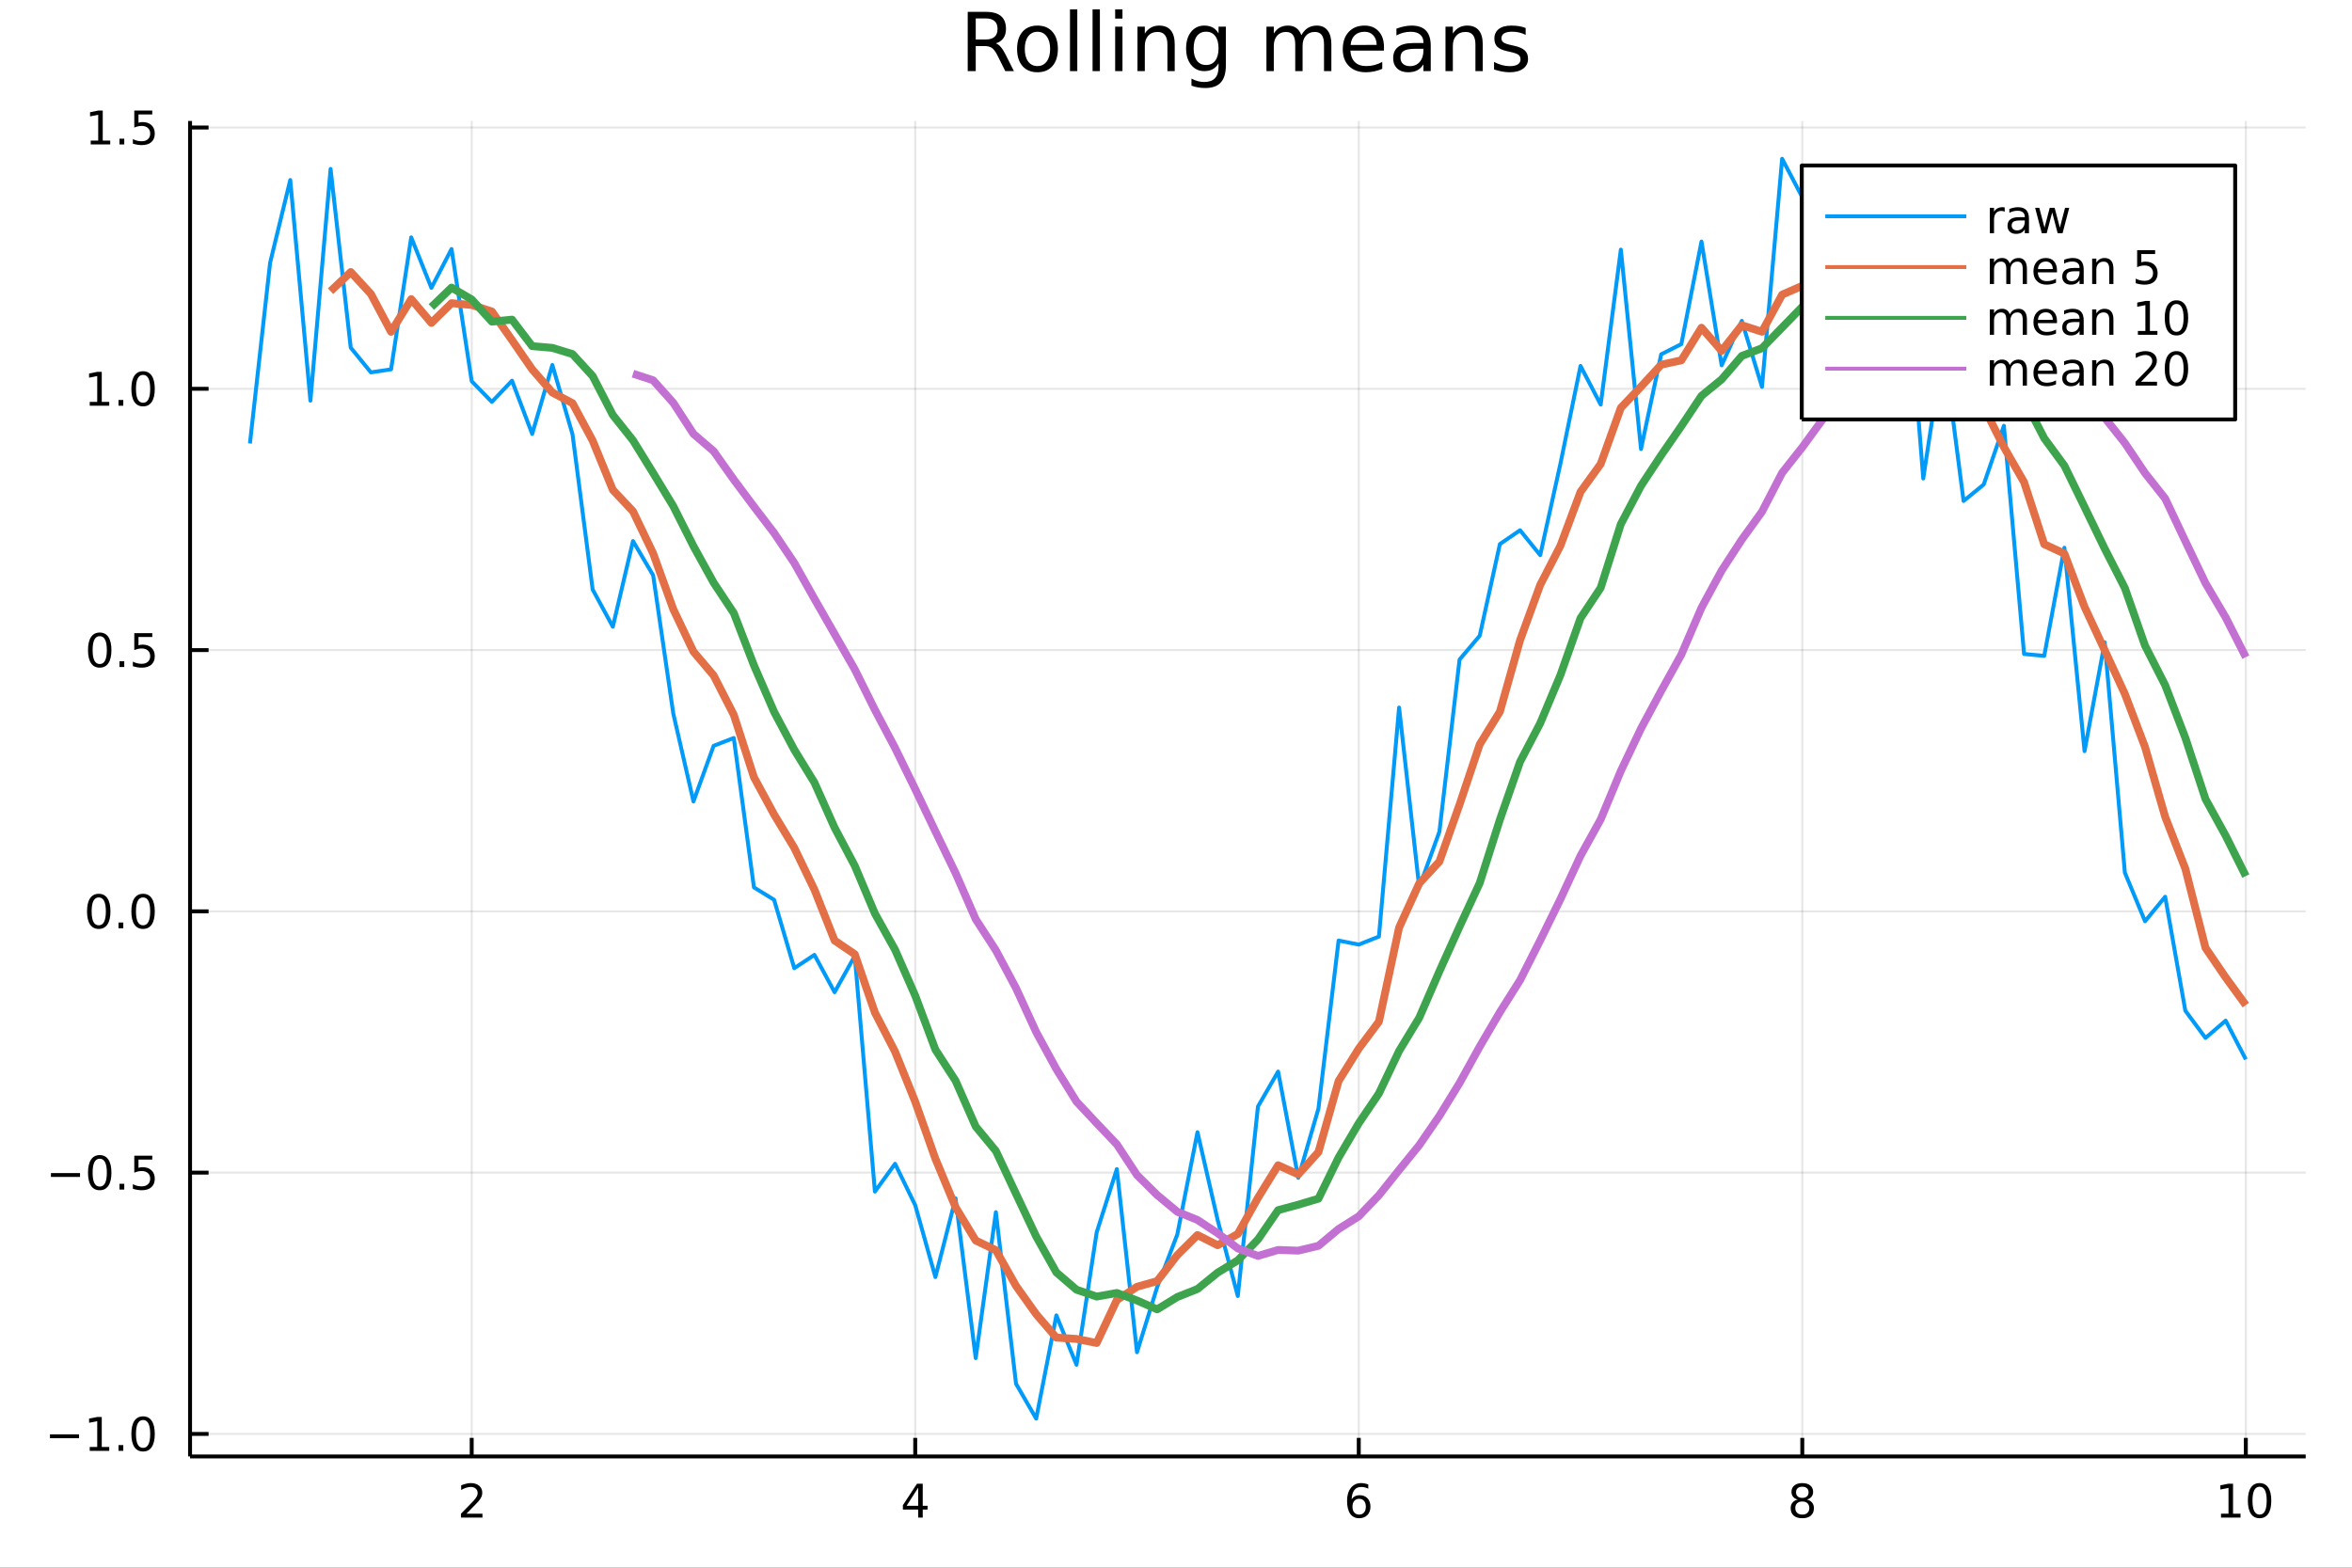 <?xml version="1.0" encoding="utf-8"?>
<svg xmlns="http://www.w3.org/2000/svg" xmlns:xlink="http://www.w3.org/1999/xlink" width="600" height="400" viewBox="0 0 2400 1600">
<rect x="0" y="0" width="2400" height="1600" fill="#333333" stroke="none"/>
<defs>
  <clipPath id="clip980">
    <rect x="0" y="0" width="2400" height="1600"/>
  </clipPath>
</defs>
<path clip-path="url(#clip980)" d="
M0 1600 L2400 1600 L2400 0 L0 0  Z
  " fill="#ffffff" fill-rule="evenodd" fill-opacity="1"/>
<defs>
  <clipPath id="clip981">
    <rect x="480" y="0" width="1681" height="1600"/>
  </clipPath>
</defs>
<path clip-path="url(#clip980)" d="
M193.936 1486.45 L2352.76 1486.45 L2352.76 123.472 L193.936 123.472  Z
  " fill="#ffffff" fill-rule="evenodd" fill-opacity="1"/>
<defs>
  <clipPath id="clip982">
    <rect x="193" y="123" width="2160" height="1364"/>
  </clipPath>
</defs>
<polyline clip-path="url(#clip982)" style="stroke:#000000; stroke-linecap:butt; stroke-linejoin:round; stroke-width:2; stroke-opacity:0.1; fill:none" points="
  481.326,1486.45 481.326,123.472 
  "/>
<polyline clip-path="url(#clip982)" style="stroke:#000000; stroke-linecap:butt; stroke-linejoin:round; stroke-width:2; stroke-opacity:0.1; fill:none" points="
  933.909,1486.45 933.909,123.472 
  "/>
<polyline clip-path="url(#clip982)" style="stroke:#000000; stroke-linecap:butt; stroke-linejoin:round; stroke-width:2; stroke-opacity:0.1; fill:none" points="
  1386.49,1486.45 1386.49,123.472 
  "/>
<polyline clip-path="url(#clip982)" style="stroke:#000000; stroke-linecap:butt; stroke-linejoin:round; stroke-width:2; stroke-opacity:0.1; fill:none" points="
  1839.07,1486.45 1839.07,123.472 
  "/>
<polyline clip-path="url(#clip982)" style="stroke:#000000; stroke-linecap:butt; stroke-linejoin:round; stroke-width:2; stroke-opacity:0.1; fill:none" points="
  2291.66,1486.45 2291.66,123.472 
  "/>
<polyline clip-path="url(#clip980)" style="stroke:#000000; stroke-linecap:butt; stroke-linejoin:round; stroke-width:4; stroke-opacity:1; fill:none" points="
  193.936,1486.45 2352.76,1486.45 
  "/>
<polyline clip-path="url(#clip980)" style="stroke:#000000; stroke-linecap:butt; stroke-linejoin:round; stroke-width:4; stroke-opacity:1; fill:none" points="
  481.326,1486.45 481.326,1467.55 
  "/>
<polyline clip-path="url(#clip980)" style="stroke:#000000; stroke-linecap:butt; stroke-linejoin:round; stroke-width:4; stroke-opacity:1; fill:none" points="
  933.909,1486.45 933.909,1467.55 
  "/>
<polyline clip-path="url(#clip980)" style="stroke:#000000; stroke-linecap:butt; stroke-linejoin:round; stroke-width:4; stroke-opacity:1; fill:none" points="
  1386.49,1486.45 1386.49,1467.55 
  "/>
<polyline clip-path="url(#clip980)" style="stroke:#000000; stroke-linecap:butt; stroke-linejoin:round; stroke-width:4; stroke-opacity:1; fill:none" points="
  1839.07,1486.45 1839.07,1467.55 
  "/>
<polyline clip-path="url(#clip980)" style="stroke:#000000; stroke-linecap:butt; stroke-linejoin:round; stroke-width:4; stroke-opacity:1; fill:none" points="
  2291.66,1486.45 2291.66,1467.55 
  "/>
<path clip-path="url(#clip980)" d="M475.979 1544.91 L492.298 1544.91 L492.298 1548.85 L470.354 1548.85 L470.354 1544.91 Q473.016 1542.16 477.599 1537.53 Q482.206 1532.88 483.386 1531.53 Q485.632 1529.01 486.511 1527.27 Q487.414 1525.51 487.414 1523.82 Q487.414 1521.07 485.47 1519.33 Q483.548 1517.6 480.446 1517.6 Q478.247 1517.6 475.794 1518.36 Q473.363 1519.13 470.585 1520.68 L470.585 1515.95 Q473.409 1514.82 475.863 1514.24 Q478.317 1513.66 480.354 1513.66 Q485.724 1513.66 488.919 1516.35 Q492.113 1519.03 492.113 1523.52 Q492.113 1525.65 491.303 1527.57 Q490.516 1529.47 488.409 1532.07 Q487.831 1532.74 484.729 1535.95 Q481.627 1539.15 475.979 1544.91 Z" fill="#000000" fill-rule="evenodd" fill-opacity="1" /><path clip-path="url(#clip980)" d="M936.918 1518.36 L925.113 1536.81 L936.918 1536.81 L936.918 1518.36 M935.691 1514.29 L941.571 1514.29 L941.571 1536.81 L946.501 1536.81 L946.501 1540.7 L941.571 1540.7 L941.571 1548.85 L936.918 1548.85 L936.918 1540.7 L921.316 1540.7 L921.316 1536.19 L935.691 1514.29 Z" fill="#000000" fill-rule="evenodd" fill-opacity="1" /><path clip-path="url(#clip980)" d="M1386.9 1529.7 Q1383.75 1529.7 1381.9 1531.86 Q1380.07 1534.01 1380.07 1537.76 Q1380.07 1541.49 1381.9 1543.66 Q1383.75 1545.82 1386.9 1545.82 Q1390.04 1545.82 1391.87 1543.66 Q1393.73 1541.49 1393.73 1537.76 Q1393.73 1534.01 1391.87 1531.86 Q1390.04 1529.7 1386.9 1529.7 M1396.18 1515.05 L1396.18 1519.31 Q1394.42 1518.48 1392.61 1518.04 Q1390.83 1517.6 1389.07 1517.6 Q1384.44 1517.6 1381.99 1520.72 Q1379.56 1523.85 1379.21 1530.17 Q1380.58 1528.15 1382.64 1527.09 Q1384.7 1526 1387.17 1526 Q1392.38 1526 1395.39 1529.17 Q1398.42 1532.32 1398.42 1537.76 Q1398.42 1543.08 1395.28 1546.3 Q1392.13 1549.52 1386.9 1549.52 Q1380.9 1549.52 1377.73 1544.94 Q1374.56 1540.33 1374.56 1531.6 Q1374.56 1523.41 1378.45 1518.55 Q1382.34 1513.66 1388.89 1513.66 Q1390.65 1513.66 1392.43 1514.01 Q1394.23 1514.36 1396.18 1515.05 Z" fill="#000000" fill-rule="evenodd" fill-opacity="1" /><path clip-path="url(#clip980)" d="M1839.07 1532.44 Q1835.74 1532.44 1833.82 1534.22 Q1831.92 1536 1831.92 1539.13 Q1831.92 1542.25 1833.82 1544.03 Q1835.74 1545.82 1839.07 1545.82 Q1842.41 1545.82 1844.33 1544.03 Q1846.25 1542.23 1846.25 1539.13 Q1846.25 1536 1844.33 1534.22 Q1842.43 1532.44 1839.07 1532.44 M1834.4 1530.45 Q1831.39 1529.7 1829.7 1527.64 Q1828.03 1525.58 1828.03 1522.62 Q1828.03 1518.48 1830.97 1516.07 Q1833.94 1513.66 1839.07 1513.66 Q1844.24 1513.66 1847.18 1516.07 Q1850.12 1518.48 1850.12 1522.62 Q1850.12 1525.58 1848.43 1527.64 Q1846.76 1529.7 1843.77 1530.45 Q1847.15 1531.23 1849.03 1533.52 Q1850.93 1535.82 1850.93 1539.13 Q1850.93 1544.15 1847.85 1546.83 Q1844.79 1549.52 1839.07 1549.52 Q1833.36 1549.52 1830.28 1546.83 Q1827.22 1544.15 1827.22 1539.13 Q1827.22 1535.82 1829.12 1533.52 Q1831.02 1531.23 1834.4 1530.45 M1832.69 1523.06 Q1832.69 1525.75 1834.35 1527.25 Q1836.04 1528.76 1839.07 1528.76 Q1842.08 1528.76 1843.77 1527.25 Q1845.49 1525.75 1845.49 1523.06 Q1845.49 1520.38 1843.77 1518.87 Q1842.08 1517.37 1839.07 1517.37 Q1836.04 1517.37 1834.35 1518.87 Q1832.69 1520.38 1832.69 1523.06 Z" fill="#000000" fill-rule="evenodd" fill-opacity="1" /><path clip-path="url(#clip980)" d="M2266.34 1544.91 L2273.98 1544.91 L2273.98 1518.55 L2265.67 1520.21 L2265.67 1515.95 L2273.94 1514.29 L2278.61 1514.29 L2278.61 1544.91 L2286.25 1544.91 L2286.25 1548.85 L2266.34 1548.85 L2266.34 1544.91 Z" fill="#000000" fill-rule="evenodd" fill-opacity="1" /><path clip-path="url(#clip980)" d="M2305.7 1517.37 Q2302.09 1517.37 2300.26 1520.93 Q2298.45 1524.47 2298.45 1531.6 Q2298.45 1538.71 2300.26 1542.27 Q2302.09 1545.82 2305.7 1545.82 Q2309.33 1545.82 2311.14 1542.27 Q2312.96 1538.71 2312.96 1531.6 Q2312.96 1524.47 2311.14 1520.93 Q2309.33 1517.37 2305.7 1517.37 M2305.7 1513.66 Q2311.51 1513.66 2314.56 1518.27 Q2317.64 1522.85 2317.64 1531.6 Q2317.64 1540.33 2314.56 1544.94 Q2311.51 1549.52 2305.7 1549.52 Q2299.89 1549.52 2296.81 1544.94 Q2293.75 1540.33 2293.75 1531.6 Q2293.75 1522.85 2296.81 1518.27 Q2299.89 1513.66 2305.7 1513.66 Z" fill="#000000" fill-rule="evenodd" fill-opacity="1" /><polyline clip-path="url(#clip982)" style="stroke:#000000; stroke-linecap:butt; stroke-linejoin:round; stroke-width:2; stroke-opacity:0.1; fill:none" points="
  193.936,1463.47 2352.76,1463.47 
  "/>
<polyline clip-path="url(#clip982)" style="stroke:#000000; stroke-linecap:butt; stroke-linejoin:round; stroke-width:2; stroke-opacity:0.1; fill:none" points="
  193.936,1196.8 2352.76,1196.8 
  "/>
<polyline clip-path="url(#clip982)" style="stroke:#000000; stroke-linecap:butt; stroke-linejoin:round; stroke-width:2; stroke-opacity:0.1; fill:none" points="
  193.936,930.139 2352.76,930.139 
  "/>
<polyline clip-path="url(#clip982)" style="stroke:#000000; stroke-linecap:butt; stroke-linejoin:round; stroke-width:2; stroke-opacity:0.1; fill:none" points="
  193.936,663.475 2352.76,663.475 
  "/>
<polyline clip-path="url(#clip982)" style="stroke:#000000; stroke-linecap:butt; stroke-linejoin:round; stroke-width:2; stroke-opacity:0.1; fill:none" points="
  193.936,396.81 2352.76,396.81 
  "/>
<polyline clip-path="url(#clip982)" style="stroke:#000000; stroke-linecap:butt; stroke-linejoin:round; stroke-width:2; stroke-opacity:0.1; fill:none" points="
  193.936,130.145 2352.76,130.145 
  "/>
<polyline clip-path="url(#clip980)" style="stroke:#000000; stroke-linecap:butt; stroke-linejoin:round; stroke-width:4; stroke-opacity:1; fill:none" points="
  193.936,1486.45 193.936,123.472 
  "/>
<polyline clip-path="url(#clip980)" style="stroke:#000000; stroke-linecap:butt; stroke-linejoin:round; stroke-width:4; stroke-opacity:1; fill:none" points="
  193.936,1463.47 212.834,1463.47 
  "/>
<polyline clip-path="url(#clip980)" style="stroke:#000000; stroke-linecap:butt; stroke-linejoin:round; stroke-width:4; stroke-opacity:1; fill:none" points="
  193.936,1196.8 212.834,1196.8 
  "/>
<polyline clip-path="url(#clip980)" style="stroke:#000000; stroke-linecap:butt; stroke-linejoin:round; stroke-width:4; stroke-opacity:1; fill:none" points="
  193.936,930.139 212.834,930.139 
  "/>
<polyline clip-path="url(#clip980)" style="stroke:#000000; stroke-linecap:butt; stroke-linejoin:round; stroke-width:4; stroke-opacity:1; fill:none" points="
  193.936,663.475 212.834,663.475 
  "/>
<polyline clip-path="url(#clip980)" style="stroke:#000000; stroke-linecap:butt; stroke-linejoin:round; stroke-width:4; stroke-opacity:1; fill:none" points="
  193.936,396.81 212.834,396.81 
  "/>
<polyline clip-path="url(#clip980)" style="stroke:#000000; stroke-linecap:butt; stroke-linejoin:round; stroke-width:4; stroke-opacity:1; fill:none" points="
  193.936,130.145 212.834,130.145 
  "/>
<path clip-path="url(#clip980)" d="M50.992 1463.92 L80.668 1463.92 L80.668 1467.86 L50.992 1467.86 L50.992 1463.92 Z" fill="#000000" fill-rule="evenodd" fill-opacity="1" /><path clip-path="url(#clip980)" d="M91.571 1476.81 L99.21 1476.81 L99.21 1450.45 L90.899 1452.12 L90.899 1447.86 L99.163 1446.19 L103.839 1446.19 L103.839 1476.81 L111.478 1476.81 L111.478 1480.75 L91.571 1480.75 L91.571 1476.81 Z" fill="#000000" fill-rule="evenodd" fill-opacity="1" /><path clip-path="url(#clip980)" d="M120.922 1474.87 L125.807 1474.87 L125.807 1480.75 L120.922 1480.75 L120.922 1474.87 Z" fill="#000000" fill-rule="evenodd" fill-opacity="1" /><path clip-path="url(#clip980)" d="M145.992 1449.27 Q142.381 1449.27 140.552 1452.83 Q138.746 1456.37 138.746 1463.5 Q138.746 1470.61 140.552 1474.18 Q142.381 1477.72 145.992 1477.72 Q149.626 1477.72 151.431 1474.18 Q153.26 1470.61 153.26 1463.5 Q153.26 1456.37 151.431 1452.83 Q149.626 1449.27 145.992 1449.27 M145.992 1445.56 Q151.802 1445.56 154.857 1450.17 Q157.936 1454.75 157.936 1463.5 Q157.936 1472.23 154.857 1476.84 Q151.802 1481.42 145.992 1481.42 Q140.181 1481.42 137.103 1476.84 Q134.047 1472.23 134.047 1463.5 Q134.047 1454.75 137.103 1450.17 Q140.181 1445.56 145.992 1445.56 Z" fill="#000000" fill-rule="evenodd" fill-opacity="1" /><path clip-path="url(#clip980)" d="M51.987 1197.26 L81.663 1197.26 L81.663 1201.19 L51.987 1201.19 L51.987 1197.26 Z" fill="#000000" fill-rule="evenodd" fill-opacity="1" /><path clip-path="url(#clip980)" d="M101.756 1182.6 Q98.145 1182.6 96.316 1186.17 Q94.51 1189.71 94.51 1196.84 Q94.51 1203.95 96.316 1207.51 Q98.145 1211.05 101.756 1211.05 Q105.39 1211.05 107.196 1207.51 Q109.024 1203.95 109.024 1196.84 Q109.024 1189.71 107.196 1186.17 Q105.39 1182.6 101.756 1182.6 M101.756 1178.9 Q107.566 1178.9 110.621 1183.51 Q113.7 1188.09 113.7 1196.84 Q113.7 1205.57 110.621 1210.17 Q107.566 1214.76 101.756 1214.76 Q95.946 1214.76 92.867 1210.17 Q89.811 1205.57 89.811 1196.84 Q89.811 1188.09 92.867 1183.51 Q95.946 1178.9 101.756 1178.9 Z" fill="#000000" fill-rule="evenodd" fill-opacity="1" /><path clip-path="url(#clip980)" d="M121.918 1208.2 L126.802 1208.2 L126.802 1214.08 L121.918 1214.08 L121.918 1208.2 Z" fill="#000000" fill-rule="evenodd" fill-opacity="1" /><path clip-path="url(#clip980)" d="M137.033 1179.52 L155.39 1179.52 L155.39 1183.46 L141.316 1183.46 L141.316 1191.93 Q142.334 1191.58 143.353 1191.42 Q144.371 1191.24 145.39 1191.24 Q151.177 1191.24 154.556 1194.41 Q157.936 1197.58 157.936 1203 Q157.936 1208.58 154.464 1211.68 Q150.992 1214.76 144.672 1214.76 Q142.496 1214.76 140.228 1214.39 Q137.982 1214.01 135.575 1213.27 L135.575 1208.58 Q137.658 1209.71 139.881 1210.26 Q142.103 1210.82 144.58 1210.82 Q148.584 1210.82 150.922 1208.71 Q153.26 1206.61 153.26 1203 Q153.26 1199.39 150.922 1197.28 Q148.584 1195.17 144.58 1195.17 Q142.705 1195.17 140.83 1195.59 Q138.978 1196.01 137.033 1196.89 L137.033 1179.52 Z" fill="#000000" fill-rule="evenodd" fill-opacity="1" /><path clip-path="url(#clip980)" d="M100.76 915.938 Q97.149 915.938 95.321 919.503 Q93.515 923.045 93.515 930.174 Q93.515 937.281 95.321 940.845 Q97.149 944.387 100.76 944.387 Q104.395 944.387 106.2 940.845 Q108.029 937.281 108.029 930.174 Q108.029 923.045 106.2 919.503 Q104.395 915.938 100.76 915.938 M100.76 912.234 Q106.571 912.234 109.626 916.841 Q112.705 921.424 112.705 930.174 Q112.705 938.901 109.626 943.507 Q106.571 948.091 100.76 948.091 Q94.95 948.091 91.871 943.507 Q88.816 938.901 88.816 930.174 Q88.816 921.424 91.871 916.841 Q94.95 912.234 100.76 912.234 Z" fill="#000000" fill-rule="evenodd" fill-opacity="1" /><path clip-path="url(#clip980)" d="M120.922 941.54 L125.807 941.54 L125.807 947.419 L120.922 947.419 L120.922 941.54 Z" fill="#000000" fill-rule="evenodd" fill-opacity="1" /><path clip-path="url(#clip980)" d="M145.992 915.938 Q142.381 915.938 140.552 919.503 Q138.746 923.045 138.746 930.174 Q138.746 937.281 140.552 940.845 Q142.381 944.387 145.992 944.387 Q149.626 944.387 151.431 940.845 Q153.26 937.281 153.26 930.174 Q153.26 923.045 151.431 919.503 Q149.626 915.938 145.992 915.938 M145.992 912.234 Q151.802 912.234 154.857 916.841 Q157.936 921.424 157.936 930.174 Q157.936 938.901 154.857 943.507 Q151.802 948.091 145.992 948.091 Q140.181 948.091 137.103 943.507 Q134.047 938.901 134.047 930.174 Q134.047 921.424 137.103 916.841 Q140.181 912.234 145.992 912.234 Z" fill="#000000" fill-rule="evenodd" fill-opacity="1" /><path clip-path="url(#clip980)" d="M101.756 649.273 Q98.145 649.273 96.316 652.838 Q94.51 656.38 94.51 663.509 Q94.51 670.616 96.316 674.181 Q98.145 677.722 101.756 677.722 Q105.39 677.722 107.196 674.181 Q109.024 670.616 109.024 663.509 Q109.024 656.38 107.196 652.838 Q105.39 649.273 101.756 649.273 M101.756 645.57 Q107.566 645.57 110.621 650.176 Q113.7 654.759 113.7 663.509 Q113.7 672.236 110.621 676.843 Q107.566 681.426 101.756 681.426 Q95.946 681.426 92.867 676.843 Q89.811 672.236 89.811 663.509 Q89.811 654.759 92.867 650.176 Q95.946 645.57 101.756 645.57 Z" fill="#000000" fill-rule="evenodd" fill-opacity="1" /><path clip-path="url(#clip980)" d="M121.918 674.875 L126.802 674.875 L126.802 680.755 L121.918 680.755 L121.918 674.875 Z" fill="#000000" fill-rule="evenodd" fill-opacity="1" /><path clip-path="url(#clip980)" d="M137.033 646.195 L155.39 646.195 L155.39 650.13 L141.316 650.13 L141.316 658.602 Q142.334 658.255 143.353 658.093 Q144.371 657.908 145.39 657.908 Q151.177 657.908 154.556 661.079 Q157.936 664.25 157.936 669.667 Q157.936 675.245 154.464 678.347 Q150.992 681.426 144.672 681.426 Q142.496 681.426 140.228 681.056 Q137.982 680.685 135.575 679.944 L135.575 675.245 Q137.658 676.38 139.881 676.935 Q142.103 677.491 144.58 677.491 Q148.584 677.491 150.922 675.384 Q153.26 673.278 153.26 669.667 Q153.26 666.056 150.922 663.949 Q148.584 661.843 144.58 661.843 Q142.705 661.843 140.83 662.259 Q138.978 662.676 137.033 663.556 L137.033 646.195 Z" fill="#000000" fill-rule="evenodd" fill-opacity="1" /><path clip-path="url(#clip980)" d="M91.571 410.155 L99.21 410.155 L99.21 383.789 L90.899 385.456 L90.899 381.196 L99.163 379.53 L103.839 379.53 L103.839 410.155 L111.478 410.155 L111.478 414.09 L91.571 414.09 L91.571 410.155 Z" fill="#000000" fill-rule="evenodd" fill-opacity="1" /><path clip-path="url(#clip980)" d="M120.922 408.21 L125.807 408.21 L125.807 414.09 L120.922 414.09 L120.922 408.21 Z" fill="#000000" fill-rule="evenodd" fill-opacity="1" /><path clip-path="url(#clip980)" d="M145.992 382.608 Q142.381 382.608 140.552 386.173 Q138.746 389.715 138.746 396.845 Q138.746 403.951 140.552 407.516 Q142.381 411.057 145.992 411.057 Q149.626 411.057 151.431 407.516 Q153.26 403.951 153.26 396.845 Q153.26 389.715 151.431 386.173 Q149.626 382.608 145.992 382.608 M145.992 378.905 Q151.802 378.905 154.857 383.511 Q157.936 388.095 157.936 396.845 Q157.936 405.571 154.857 410.178 Q151.802 414.761 145.992 414.761 Q140.181 414.761 137.103 410.178 Q134.047 405.571 134.047 396.845 Q134.047 388.095 137.103 383.511 Q140.181 378.905 145.992 378.905 Z" fill="#000000" fill-rule="evenodd" fill-opacity="1" /><path clip-path="url(#clip980)" d="M92.566 143.49 L100.205 143.49 L100.205 117.124 L91.895 118.791 L91.895 114.532 L100.159 112.865 L104.834 112.865 L104.834 143.49 L112.473 143.49 L112.473 147.425 L92.566 147.425 L92.566 143.49 Z" fill="#000000" fill-rule="evenodd" fill-opacity="1" /><path clip-path="url(#clip980)" d="M121.918 141.545 L126.802 141.545 L126.802 147.425 L121.918 147.425 L121.918 141.545 Z" fill="#000000" fill-rule="evenodd" fill-opacity="1" /><path clip-path="url(#clip980)" d="M137.033 112.865 L155.39 112.865 L155.39 116.8 L141.316 116.8 L141.316 125.272 Q142.334 124.925 143.353 124.763 Q144.371 124.578 145.39 124.578 Q151.177 124.578 154.556 127.749 Q157.936 130.92 157.936 136.337 Q157.936 141.916 154.464 145.018 Q150.992 148.096 144.672 148.096 Q142.496 148.096 140.228 147.726 Q137.982 147.355 135.575 146.615 L135.575 141.916 Q137.658 143.05 139.881 143.606 Q142.103 144.161 144.58 144.161 Q148.584 144.161 150.922 142.055 Q153.26 139.948 153.26 136.337 Q153.26 132.726 150.922 130.619 Q148.584 128.513 144.58 128.513 Q142.705 128.513 140.83 128.93 Q138.978 129.346 137.033 130.226 L137.033 112.865 Z" fill="#000000" fill-rule="evenodd" fill-opacity="1" /><path clip-path="url(#clip980)" d="M1016.15 44.22 Q1018.79 45.111 1021.26 48.028 Q1023.77 50.944 1026.28 56.048 L1034.59 72.576 L1025.8 72.576 L1018.06 57.061 Q1015.06 50.985 1012.22 49 Q1009.43 47.015 1004.57 47.015 L995.656 47.015 L995.656 72.576 L987.474 72.576 L987.474 12.096 L1005.95 12.096 Q1016.32 12.096 1021.42 16.43 Q1026.52 20.765 1026.52 29.515 Q1026.52 35.227 1023.85 38.994 Q1021.22 42.761 1016.15 44.22 M995.656 18.82 L995.656 40.29 L1005.95 40.29 Q1011.86 40.29 1014.86 37.576 Q1017.9 34.822 1017.9 29.515 Q1017.9 24.208 1014.86 21.535 Q1011.86 18.82 1005.95 18.82 L995.656 18.82 Z" fill="#000000" fill-rule="evenodd" fill-opacity="1" /><path clip-path="url(#clip980)" d="M1058.65 32.431 Q1052.65 32.431 1049.17 37.131 Q1045.69 41.789 1045.69 49.931 Q1045.69 58.074 1049.13 62.773 Q1052.61 67.431 1058.65 67.431 Q1064.6 67.431 1068.09 62.732 Q1071.57 58.033 1071.57 49.931 Q1071.57 41.87 1068.09 37.171 Q1064.6 32.431 1058.65 32.431 M1058.65 26.112 Q1068.37 26.112 1073.92 32.431 Q1079.47 38.751 1079.47 49.931 Q1079.47 61.071 1073.92 67.431 Q1068.37 73.751 1058.65 73.751 Q1048.89 73.751 1043.34 67.431 Q1037.83 61.071 1037.83 49.931 Q1037.83 38.751 1043.34 32.431 Q1048.89 26.112 1058.65 26.112 Z" fill="#000000" fill-rule="evenodd" fill-opacity="1" /><path clip-path="url(#clip980)" d="M1091.82 9.544 L1099.28 9.544 L1099.28 72.576 L1091.82 72.576 L1091.82 9.544 Z" fill="#000000" fill-rule="evenodd" fill-opacity="1" /><path clip-path="url(#clip980)" d="M1114.87 9.544 L1122.33 9.544 L1122.33 72.576 L1114.87 72.576 L1114.87 9.544 Z" fill="#000000" fill-rule="evenodd" fill-opacity="1" /><path clip-path="url(#clip980)" d="M1137.92 27.206 L1145.38 27.206 L1145.38 72.576 L1137.92 72.576 L1137.92 27.206 M1137.92 9.544 L1145.38 9.544 L1145.38 18.983 L1137.92 18.983 L1137.92 9.544 Z" fill="#000000" fill-rule="evenodd" fill-opacity="1" /><path clip-path="url(#clip980)" d="M1198.69 45.192 L1198.69 72.576 L1191.23 72.576 L1191.23 45.435 Q1191.23 38.994 1188.72 35.794 Q1186.21 32.594 1181.19 32.594 Q1175.15 32.594 1171.67 36.442 Q1168.18 40.29 1168.18 46.934 L1168.18 72.576 L1160.69 72.576 L1160.69 27.206 L1168.18 27.206 L1168.18 34.254 Q1170.86 30.163 1174.46 28.138 Q1178.11 26.112 1182.85 26.112 Q1190.67 26.112 1194.68 30.973 Q1198.69 35.794 1198.69 45.192 Z" fill="#000000" fill-rule="evenodd" fill-opacity="1" /><path clip-path="url(#clip980)" d="M1243.41 49.364 Q1243.41 41.263 1240.05 36.806 Q1236.73 32.35 1230.69 32.35 Q1224.69 32.35 1221.33 36.806 Q1218.01 41.263 1218.01 49.364 Q1218.01 57.426 1221.33 61.882 Q1224.69 66.338 1230.69 66.338 Q1236.73 66.338 1240.05 61.882 Q1243.41 57.426 1243.41 49.364 M1250.86 66.945 Q1250.86 78.531 1245.72 84.162 Q1240.57 89.833 1229.96 89.833 Q1226.03 89.833 1222.55 89.225 Q1219.06 88.658 1215.78 87.443 L1215.78 80.192 Q1219.06 81.974 1222.26 82.825 Q1225.46 83.675 1228.79 83.675 Q1236.12 83.675 1239.76 79.827 Q1243.41 76.019 1243.41 68.282 L1243.41 64.596 Q1241.1 68.606 1237.5 70.591 Q1233.89 72.576 1228.87 72.576 Q1220.52 72.576 1215.42 66.216 Q1210.31 59.856 1210.31 49.364 Q1210.31 38.832 1215.42 32.472 Q1220.52 26.112 1228.87 26.112 Q1233.89 26.112 1237.5 28.097 Q1241.1 30.082 1243.41 34.092 L1243.41 27.206 L1250.86 27.206 L1250.86 66.945 Z" fill="#000000" fill-rule="evenodd" fill-opacity="1" /><path clip-path="url(#clip980)" d="M1327.91 35.915 Q1330.71 30.892 1334.6 28.502 Q1338.48 26.112 1343.75 26.112 Q1350.84 26.112 1354.69 31.095 Q1358.54 36.037 1358.54 45.192 L1358.54 72.576 L1351.04 72.576 L1351.04 45.435 Q1351.04 38.913 1348.73 35.753 Q1346.42 32.594 1341.68 32.594 Q1335.89 32.594 1332.53 36.442 Q1329.17 40.29 1329.17 46.934 L1329.17 72.576 L1321.67 72.576 L1321.67 45.435 Q1321.67 38.873 1319.36 35.753 Q1317.06 32.594 1312.23 32.594 Q1306.52 32.594 1303.16 36.482 Q1299.8 40.331 1299.8 46.934 L1299.8 72.576 L1292.3 72.576 L1292.3 27.206 L1299.8 27.206 L1299.8 34.254 Q1302.35 30.082 1305.92 28.097 Q1309.48 26.112 1314.38 26.112 Q1319.32 26.112 1322.77 28.624 Q1326.25 31.135 1327.91 35.915 Z" fill="#000000" fill-rule="evenodd" fill-opacity="1" /><path clip-path="url(#clip980)" d="M1412.21 48.028 L1412.21 51.673 L1377.94 51.673 Q1378.43 59.37 1382.56 63.421 Q1386.73 67.431 1394.14 67.431 Q1398.44 67.431 1402.45 66.378 Q1406.5 65.325 1410.47 63.218 L1410.47 70.267 Q1406.46 71.968 1402.25 72.86 Q1398.03 73.751 1393.7 73.751 Q1382.84 73.751 1376.48 67.431 Q1370.16 61.112 1370.16 50.337 Q1370.16 39.197 1376.16 32.675 Q1382.19 26.112 1392.4 26.112 Q1401.56 26.112 1406.86 32.026 Q1412.21 37.9 1412.21 48.028 M1404.76 45.84 Q1404.68 39.723 1401.31 36.077 Q1397.99 32.431 1392.48 32.431 Q1386.24 32.431 1382.48 35.956 Q1378.75 39.48 1378.18 45.88 L1404.76 45.84 Z" fill="#000000" fill-rule="evenodd" fill-opacity="1" /><path clip-path="url(#clip980)" d="M1445.06 49.769 Q1436.03 49.769 1432.55 51.835 Q1429.06 53.901 1429.06 58.884 Q1429.06 62.854 1431.66 65.203 Q1434.29 67.512 1438.78 67.512 Q1444.98 67.512 1448.71 63.137 Q1452.48 58.722 1452.48 51.43 L1452.48 49.769 L1445.06 49.769 M1459.93 46.691 L1459.93 72.576 L1452.48 72.576 L1452.48 65.689 Q1449.92 69.821 1446.12 71.806 Q1442.31 73.751 1436.8 73.751 Q1429.83 73.751 1425.7 69.862 Q1421.61 65.933 1421.61 59.37 Q1421.61 51.714 1426.71 47.825 Q1431.86 43.936 1442.03 43.936 L1452.48 43.936 L1452.48 43.207 Q1452.48 38.062 1449.07 35.267 Q1445.71 32.431 1439.6 32.431 Q1435.71 32.431 1432.02 33.363 Q1428.33 34.295 1424.93 36.158 L1424.93 29.272 Q1429.02 27.692 1432.87 26.922 Q1436.72 26.112 1440.36 26.112 Q1450.21 26.112 1455.07 31.216 Q1459.93 36.32 1459.93 46.691 Z" fill="#000000" fill-rule="evenodd" fill-opacity="1" /><path clip-path="url(#clip980)" d="M1513 45.192 L1513 72.576 L1505.54 72.576 L1505.54 45.435 Q1505.54 38.994 1503.03 35.794 Q1500.52 32.594 1495.5 32.594 Q1489.46 32.594 1485.98 36.442 Q1482.49 40.29 1482.49 46.934 L1482.49 72.576 L1475 72.576 L1475 27.206 L1482.49 27.206 L1482.49 34.254 Q1485.17 30.163 1488.77 28.138 Q1492.42 26.112 1497.16 26.112 Q1504.98 26.112 1508.99 30.973 Q1513 35.794 1513 45.192 Z" fill="#000000" fill-rule="evenodd" fill-opacity="1" /><path clip-path="url(#clip980)" d="M1556.79 28.543 L1556.79 35.591 Q1553.63 33.971 1550.23 33.161 Q1546.82 32.35 1543.18 32.35 Q1537.63 32.35 1534.83 34.052 Q1532.08 35.753 1532.08 39.156 Q1532.08 41.749 1534.06 43.248 Q1536.05 44.706 1542.04 46.043 L1544.59 46.61 Q1552.53 48.311 1555.86 51.43 Q1559.22 54.509 1559.22 60.059 Q1559.22 66.378 1554.2 70.064 Q1549.21 73.751 1540.46 73.751 Q1536.82 73.751 1532.85 73.022 Q1528.92 72.333 1524.54 70.915 L1524.54 63.218 Q1528.67 65.365 1532.68 66.459 Q1536.7 67.512 1540.62 67.512 Q1545.89 67.512 1548.73 65.73 Q1551.56 63.907 1551.56 60.626 Q1551.56 57.588 1549.5 55.967 Q1547.47 54.347 1540.54 52.848 L1537.95 52.24 Q1531.02 50.782 1527.95 47.785 Q1524.87 44.746 1524.87 39.48 Q1524.87 33.08 1529.4 29.596 Q1533.94 26.112 1542.29 26.112 Q1546.42 26.112 1550.06 26.72 Q1553.71 27.327 1556.79 28.543 Z" fill="#000000" fill-rule="evenodd" fill-opacity="1" /><polyline clip-path="url(#clip982)" style="stroke:#009af9; stroke-linecap:butt; stroke-linejoin:round; stroke-width:4; stroke-opacity:1; fill:none" points="
  255.035,452.62 275.607,268.245 296.179,183.716 316.751,408.929 337.322,172.428 357.894,354.814 378.466,380.052 399.038,376.958 419.61,242.256 440.182,293.794 
  460.754,254.141 481.326,389.106 501.898,410.188 522.47,388.544 543.042,442.873 563.614,372.456 584.186,443.262 604.758,601.691 625.33,639.653 645.902,552.22 
  666.474,587.13 687.046,728.373 707.617,817.961 728.189,761.208 748.761,753.182 769.333,905.678 789.905,918.357 810.477,988.161 831.049,974.552 851.621,1012.68 
  872.193,975.637 892.765,1216.14 913.337,1187.76 933.909,1230.05 954.481,1303.39 975.053,1223.06 995.625,1386.1 1016.2,1237.18 1036.77,1412.26 1057.34,1447.87 
  1077.91,1342.49 1098.48,1392.88 1119.06,1257.74 1139.63,1193.18 1160.2,1380.1 1180.77,1313.71 1201.34,1259.91 1221.92,1155.54 1242.49,1245.12 1263.06,1322.73 
  1283.63,1129.33 1304.2,1093.66 1324.78,1202.13 1345.35,1131.45 1365.92,959.932 1386.49,964.062 1407.06,955.882 1427.64,722.189 1448.21,905.666 1468.78,848.819 
  1489.35,673.14 1509.92,648.828 1530.5,555.301 1551.07,541.167 1571.64,566.597 1592.21,473.496 1612.78,373.479 1633.35,412.949 1653.93,254.77 1674.5,458.294 
  1695.07,361.61 1715.64,351.216 1736.21,246.52 1756.79,372.854 1777.36,327.48 1797.93,394.865 1818.5,162.047 1839.07,201.307 1859.65,342.142 1880.22,271.17 
  1900.79,278.952 1921.36,344.805 1941.93,230.761 1962.51,488.354 1983.08,352.594 2003.65,511.312 2024.22,494.461 2044.79,434.565 2065.37,667.441 2085.94,669.423 
  2106.51,559.016 2127.08,766.647 2147.65,655.561 2168.23,890.652 2188.8,940.234 2209.37,915.236 2229.94,1031.56 2250.51,1059.34 2271.09,1041.68 2291.66,1081.23 
  
  "/>
<polyline clip-path="url(#clip982)" style="stroke:#e26f46; stroke-linecap:butt; stroke-linejoin:round; stroke-width:8; stroke-opacity:1; fill:none" points="
  337.322,297.188 357.894,277.626 378.466,299.988 399.038,338.636 419.61,305.302 440.182,329.575 460.754,309.44 481.326,311.251 501.898,317.897 522.47,347.155 
  543.042,376.97 563.614,400.633 584.186,411.464 604.758,449.765 625.33,499.987 645.902,521.856 666.474,564.791 687.046,621.814 707.617,665.067 728.189,689.378 
  748.761,729.571 769.333,793.28 789.905,831.277 810.477,865.317 831.049,907.986 851.621,959.886 872.193,973.878 892.765,1033.44 913.337,1073.35 933.909,1124.45 
  954.481,1182.6 975.053,1232.08 995.625,1266.07 1016.2,1275.96 1036.77,1312.4 1057.34,1341.29 1077.91,1365.18 1098.48,1366.53 1119.06,1370.65 1139.63,1326.83 
  1160.2,1313.28 1180.77,1307.52 1201.34,1280.93 1221.92,1260.49 1242.49,1270.88 1263.06,1259.4 1283.63,1222.52 1304.2,1189.27 1324.78,1198.59 1345.35,1175.86 
  1365.92,1103.3 1386.49,1070.25 1407.06,1042.69 1427.64,946.703 1448.21,901.546 1468.78,879.324 1489.35,821.139 1509.92,759.728 1530.5,726.351 1551.07,653.451 
  1571.64,597.007 1592.21,557.078 1612.78,502.008 1633.35,473.538 1653.93,416.258 1674.5,394.598 1695.07,372.22 1715.64,367.768 1736.21,334.482 1756.79,358.099 
  1777.36,331.936 1797.93,338.587 1818.5,300.753 1839.07,291.71 1859.65,285.568 1880.22,274.306 1900.79,251.124 1921.36,287.675 1941.93,293.566 1962.51,322.808 
  1983.08,339.093 2003.65,385.565 2024.22,415.496 2044.79,456.257 2065.37,492.075 2085.94,555.441 2106.51,564.981 2127.08,619.418 2147.65,663.618 2168.23,708.26 
  2188.8,762.422 2209.37,833.666 2229.94,886.648 2250.51,967.405 2271.09,997.61 2291.66,1025.81 
  "/>
<polyline clip-path="url(#clip982)" style="stroke:#3da44d; stroke-linecap:butt; stroke-linejoin:round; stroke-width:8; stroke-opacity:1; fill:none" points="
  440.182,313.381 460.754,293.533 481.326,305.619 501.898,328.267 522.47,326.228 543.042,353.273 563.614,355.037 584.186,361.358 604.758,383.831 625.33,423.571 
  645.902,449.413 666.474,482.712 687.046,516.639 707.617,557.416 728.189,594.683 748.761,625.714 769.333,679.036 789.905,726.545 810.477,765.192 831.049,798.682 
  851.621,844.728 872.193,883.579 892.765,932.356 913.337,969.336 933.909,1016.22 954.481,1071.24 975.053,1102.98 995.625,1149.75 1016.2,1174.66 1036.77,1218.43 
  1057.34,1261.95 1077.91,1298.63 1098.48,1316.3 1119.06,1323.3 1139.63,1319.61 1160.2,1327.29 1180.77,1336.35 1201.34,1323.73 1221.92,1315.57 1242.49,1298.85 
  1263.06,1286.34 1283.63,1265.02 1304.2,1235.1 1324.78,1229.54 1345.35,1223.37 1365.92,1181.35 1386.49,1146.39 1407.06,1115.98 1427.64,1072.65 1448.21,1038.7 
  1468.78,991.312 1489.35,945.693 1509.92,901.21 1530.5,836.527 1551.07,777.499 1571.64,738.165 1592.21,689.109 1612.78,630.868 1633.35,599.944 1653.93,534.855 
  1674.5,495.802 1695.07,464.649 1715.64,434.888 1736.21,404.01 1756.79,387.179 1777.36,363.267 1797.93,355.404 1818.5,334.261 1839.07,313.096 1859.65,321.833 
  1880.22,303.121 1900.79,294.855 1921.36,294.214 1941.93,292.638 1962.51,304.188 1983.08,306.7 2003.65,318.344 2024.22,351.586 2044.79,374.912 2065.37,407.442 
  2085.94,447.267 2106.51,475.273 2127.08,517.457 2147.65,559.937 2168.23,600.167 2188.8,658.931 2209.37,699.324 2229.94,753.033 2250.51,815.511 2271.09,852.935 
  2291.66,894.116 
  "/>
<polyline clip-path="url(#clip982)" style="stroke:#c271d2; stroke-linecap:butt; stroke-linejoin:round; stroke-width:8; stroke-opacity:1; fill:none" points="
  645.902,381.397 666.474,388.123 687.046,411.129 707.617,442.841 728.189,460.455 748.761,489.493 769.333,517.036 789.905,543.952 810.477,574.512 831.049,611.126 
  851.621,647.071 872.193,683.146 892.765,724.498 913.337,763.376 933.909,805.452 954.481,848.477 975.053,891.008 995.625,938.15 1016.2,969.924 1036.77,1008.55 
  1057.34,1053.34 1077.91,1091.1 1098.48,1124.33 1119.06,1146.32 1139.63,1167.92 1160.2,1199.26 1180.77,1219.66 1201.34,1236.74 1221.92,1245.11 1242.49,1258.64 
  1263.06,1274.14 1283.63,1281.83 1304.2,1275.7 1324.78,1276.42 1345.35,1271.49 1365.92,1254.32 1386.49,1241.37 1407.06,1219.86 1427.64,1194.11 1448.21,1168.78 
  1468.78,1138.83 1489.35,1105.36 1509.92,1068.16 1530.5,1033.03 1551.07,1000.43 1571.64,959.758 1592.21,917.747 1612.78,873.426 1633.35,836.296 1653.93,786.779 
  1674.5,743.557 1695.07,705.171 1715.64,668.049 1736.21,620.268 1756.79,582.339 1777.36,550.716 1797.93,522.256 1818.5,482.564 1839.07,456.52 1859.65,428.344 
  1880.22,399.462 1900.79,379.752 1921.36,364.551 1941.93,348.324 1962.51,345.683 1983.08,334.983 2003.65,336.874 2024.22,342.923 2044.79,344.004 2065.37,364.638 
  2085.94,375.194 2106.51,385.064 2127.08,405.836 2147.65,426.288 2168.23,452.178 2188.8,482.815 2209.37,508.834 2229.94,552.31 2250.51,595.211 2271.09,630.188 
  2291.66,670.691 
  "/>
<path clip-path="url(#clip980)" d="
M1838.54 428.105 L2280.8 428.105 L2280.8 168.905 L1838.54 168.905  Z
  " fill="#ffffff" fill-rule="evenodd" fill-opacity="1"/>
<polyline clip-path="url(#clip980)" style="stroke:#000000; stroke-linecap:butt; stroke-linejoin:round; stroke-width:4; stroke-opacity:1; fill:none" points="
  1838.54,428.105 2280.8,428.105 2280.8,168.905 1838.54,168.905 1838.54,428.105 
  "/>
<polyline clip-path="url(#clip980)" style="stroke:#009af9; stroke-linecap:butt; stroke-linejoin:round; stroke-width:4; stroke-opacity:1; fill:none" points="
  1862.53,220.745 2006.45,220.745 
  "/>
<path clip-path="url(#clip980)" d="M2045.62 216.08 Q2044.91 215.664 2044.05 215.478 Q2043.22 215.27 2042.2 215.27 Q2038.59 215.27 2036.64 217.631 Q2034.72 219.969 2034.72 224.367 L2034.72 238.025 L2030.44 238.025 L2030.44 212.099 L2034.72 212.099 L2034.72 216.127 Q2036.06 213.766 2038.22 212.631 Q2040.37 211.474 2043.45 211.474 Q2043.89 211.474 2044.42 211.543 Q2044.95 211.59 2045.6 211.705 L2045.62 216.08 Z" fill="#000000" fill-rule="evenodd" fill-opacity="1" /><path clip-path="url(#clip980)" d="M2061.87 224.992 Q2056.71 224.992 2054.72 226.173 Q2052.73 227.353 2052.73 230.201 Q2052.73 232.469 2054.21 233.812 Q2055.72 235.131 2058.29 235.131 Q2061.83 235.131 2063.96 232.631 Q2066.11 230.108 2066.11 225.941 L2066.11 224.992 L2061.87 224.992 M2070.37 223.233 L2070.37 238.025 L2066.11 238.025 L2066.11 234.089 Q2064.65 236.451 2062.48 237.585 Q2060.3 238.696 2057.15 238.696 Q2053.17 238.696 2050.81 236.474 Q2048.47 234.228 2048.47 230.478 Q2048.47 226.103 2051.39 223.881 Q2054.33 221.659 2060.14 221.659 L2066.11 221.659 L2066.11 221.242 Q2066.11 218.303 2064.16 216.705 Q2062.24 215.085 2058.75 215.085 Q2056.53 215.085 2054.42 215.617 Q2052.31 216.15 2050.37 217.215 L2050.37 213.279 Q2052.71 212.377 2054.91 211.937 Q2057.1 211.474 2059.19 211.474 Q2064.81 211.474 2067.59 214.391 Q2070.37 217.307 2070.37 223.233 Z" fill="#000000" fill-rule="evenodd" fill-opacity="1" /><path clip-path="url(#clip980)" d="M2076.66 212.099 L2080.92 212.099 L2086.25 232.33 L2091.55 212.099 L2096.57 212.099 L2101.9 232.33 L2107.2 212.099 L2111.46 212.099 L2104.67 238.025 L2099.65 238.025 L2094.07 216.775 L2088.47 238.025 L2083.45 238.025 L2076.66 212.099 Z" fill="#000000" fill-rule="evenodd" fill-opacity="1" /><polyline clip-path="url(#clip980)" style="stroke:#e26f46; stroke-linecap:butt; stroke-linejoin:round; stroke-width:4; stroke-opacity:1; fill:none" points="
  1862.53,272.585 2006.45,272.585 
  "/>
<path clip-path="url(#clip980)" d="M2050.79 268.916 Q2052.38 266.045 2054.6 264.68 Q2056.83 263.314 2059.84 263.314 Q2063.89 263.314 2066.09 266.161 Q2068.29 268.985 2068.29 274.217 L2068.29 289.865 L2064 289.865 L2064 274.355 Q2064 270.629 2062.68 268.823 Q2061.36 267.018 2058.66 267.018 Q2055.35 267.018 2053.42 269.217 Q2051.5 271.416 2051.5 275.212 L2051.5 289.865 L2047.22 289.865 L2047.22 274.355 Q2047.22 270.605 2045.9 268.823 Q2044.58 267.018 2041.83 267.018 Q2038.56 267.018 2036.64 269.24 Q2034.72 271.439 2034.72 275.212 L2034.72 289.865 L2030.44 289.865 L2030.44 263.939 L2034.72 263.939 L2034.72 267.967 Q2036.18 265.582 2038.22 264.448 Q2040.25 263.314 2043.05 263.314 Q2045.88 263.314 2047.85 264.749 Q2049.84 266.184 2050.79 268.916 Z" fill="#000000" fill-rule="evenodd" fill-opacity="1" /><path clip-path="url(#clip980)" d="M2098.96 275.837 L2098.96 277.92 L2079.37 277.92 Q2079.65 282.318 2082.01 284.633 Q2084.4 286.925 2088.63 286.925 Q2091.09 286.925 2093.38 286.323 Q2095.69 285.721 2097.96 284.517 L2097.96 288.545 Q2095.67 289.517 2093.26 290.027 Q2090.85 290.536 2088.38 290.536 Q2082.17 290.536 2078.54 286.925 Q2074.93 283.314 2074.93 277.156 Q2074.93 270.791 2078.35 267.064 Q2081.8 263.314 2087.64 263.314 Q2092.87 263.314 2095.9 266.693 Q2098.96 270.05 2098.96 275.837 M2094.7 274.587 Q2094.65 271.092 2092.73 269.008 Q2090.83 266.925 2087.68 266.925 Q2084.12 266.925 2081.97 268.939 Q2079.84 270.953 2079.51 274.61 L2094.7 274.587 Z" fill="#000000" fill-rule="evenodd" fill-opacity="1" /><path clip-path="url(#clip980)" d="M2117.73 276.832 Q2112.57 276.832 2110.58 278.013 Q2108.59 279.193 2108.59 282.041 Q2108.59 284.309 2110.07 285.652 Q2111.57 286.971 2114.14 286.971 Q2117.68 286.971 2119.81 284.471 Q2121.97 281.948 2121.97 277.781 L2121.97 276.832 L2117.73 276.832 M2126.22 275.073 L2126.22 289.865 L2121.97 289.865 L2121.97 285.929 Q2120.51 288.291 2118.33 289.425 Q2116.16 290.536 2113.01 290.536 Q2109.03 290.536 2106.66 288.314 Q2104.33 286.068 2104.33 282.318 Q2104.33 277.943 2107.24 275.721 Q2110.18 273.499 2115.99 273.499 L2121.97 273.499 L2121.97 273.082 Q2121.97 270.143 2120.02 268.545 Q2118.1 266.925 2114.6 266.925 Q2112.38 266.925 2110.28 267.457 Q2108.17 267.99 2106.22 269.055 L2106.22 265.119 Q2108.56 264.217 2110.76 263.777 Q2112.96 263.314 2115.04 263.314 Q2120.67 263.314 2123.45 266.231 Q2126.22 269.147 2126.22 275.073 Z" fill="#000000" fill-rule="evenodd" fill-opacity="1" /><path clip-path="url(#clip980)" d="M2156.55 274.217 L2156.55 289.865 L2152.29 289.865 L2152.29 274.355 Q2152.29 270.675 2150.85 268.846 Q2149.42 267.018 2146.55 267.018 Q2143.1 267.018 2141.11 269.217 Q2139.12 271.416 2139.12 275.212 L2139.12 289.865 L2134.84 289.865 L2134.84 263.939 L2139.12 263.939 L2139.12 267.967 Q2140.65 265.629 2142.71 264.471 Q2144.79 263.314 2147.5 263.314 Q2151.97 263.314 2154.26 266.092 Q2156.55 268.846 2156.55 274.217 Z" fill="#000000" fill-rule="evenodd" fill-opacity="1" /><path clip-path="url(#clip980)" d="M2180.76 255.305 L2199.12 255.305 L2199.12 259.24 L2185.04 259.24 L2185.04 267.712 Q2186.06 267.365 2187.08 267.203 Q2188.1 267.018 2189.12 267.018 Q2194.91 267.018 2198.28 270.189 Q2201.66 273.36 2201.66 278.777 Q2201.66 284.355 2198.19 287.457 Q2194.72 290.536 2188.4 290.536 Q2186.22 290.536 2183.96 290.166 Q2181.71 289.795 2179.3 289.054 L2179.3 284.355 Q2181.39 285.49 2183.61 286.045 Q2185.83 286.601 2188.31 286.601 Q2192.31 286.601 2194.65 284.494 Q2196.99 282.388 2196.99 278.777 Q2196.99 275.166 2194.65 273.059 Q2192.31 270.953 2188.31 270.953 Q2186.43 270.953 2184.56 271.369 Q2182.71 271.786 2180.76 272.666 L2180.76 255.305 Z" fill="#000000" fill-rule="evenodd" fill-opacity="1" /><polyline clip-path="url(#clip980)" style="stroke:#3da44d; stroke-linecap:butt; stroke-linejoin:round; stroke-width:4; stroke-opacity:1; fill:none" points="
  1862.53,324.425 2006.45,324.425 
  "/>
<path clip-path="url(#clip980)" d="M2050.79 320.756 Q2052.38 317.885 2054.6 316.52 Q2056.83 315.154 2059.84 315.154 Q2063.89 315.154 2066.09 318.001 Q2068.29 320.825 2068.29 326.057 L2068.29 341.705 L2064 341.705 L2064 326.195 Q2064 322.469 2062.68 320.663 Q2061.36 318.858 2058.66 318.858 Q2055.35 318.858 2053.42 321.057 Q2051.5 323.256 2051.5 327.052 L2051.5 341.705 L2047.22 341.705 L2047.22 326.195 Q2047.22 322.445 2045.9 320.663 Q2044.58 318.858 2041.83 318.858 Q2038.56 318.858 2036.64 321.08 Q2034.72 323.279 2034.72 327.052 L2034.72 341.705 L2030.44 341.705 L2030.44 315.779 L2034.72 315.779 L2034.72 319.807 Q2036.18 317.422 2038.22 316.288 Q2040.25 315.154 2043.05 315.154 Q2045.88 315.154 2047.85 316.589 Q2049.84 318.024 2050.79 320.756 Z" fill="#000000" fill-rule="evenodd" fill-opacity="1" /><path clip-path="url(#clip980)" d="M2098.96 327.677 L2098.96 329.76 L2079.37 329.76 Q2079.65 334.158 2082.01 336.473 Q2084.4 338.765 2088.63 338.765 Q2091.09 338.765 2093.38 338.163 Q2095.69 337.561 2097.96 336.357 L2097.96 340.385 Q2095.67 341.357 2093.26 341.867 Q2090.85 342.376 2088.38 342.376 Q2082.17 342.376 2078.54 338.765 Q2074.93 335.154 2074.93 328.996 Q2074.93 322.631 2078.35 318.904 Q2081.8 315.154 2087.64 315.154 Q2092.87 315.154 2095.9 318.533 Q2098.96 321.89 2098.96 327.677 M2094.7 326.427 Q2094.65 322.932 2092.73 320.848 Q2090.83 318.765 2087.68 318.765 Q2084.12 318.765 2081.97 320.779 Q2079.84 322.793 2079.51 326.45 L2094.7 326.427 Z" fill="#000000" fill-rule="evenodd" fill-opacity="1" /><path clip-path="url(#clip980)" d="M2117.73 328.672 Q2112.57 328.672 2110.58 329.853 Q2108.59 331.033 2108.59 333.881 Q2108.59 336.149 2110.07 337.492 Q2111.57 338.811 2114.14 338.811 Q2117.68 338.811 2119.81 336.311 Q2121.97 333.788 2121.97 329.621 L2121.97 328.672 L2117.73 328.672 M2126.22 326.913 L2126.22 341.705 L2121.97 341.705 L2121.97 337.769 Q2120.51 340.131 2118.33 341.265 Q2116.16 342.376 2113.01 342.376 Q2109.03 342.376 2106.66 340.154 Q2104.33 337.908 2104.33 334.158 Q2104.33 329.783 2107.24 327.561 Q2110.18 325.339 2115.99 325.339 L2121.97 325.339 L2121.97 324.922 Q2121.97 321.983 2120.02 320.385 Q2118.1 318.765 2114.6 318.765 Q2112.38 318.765 2110.28 319.297 Q2108.17 319.83 2106.22 320.895 L2106.22 316.959 Q2108.56 316.057 2110.76 315.617 Q2112.96 315.154 2115.04 315.154 Q2120.67 315.154 2123.45 318.071 Q2126.22 320.987 2126.22 326.913 Z" fill="#000000" fill-rule="evenodd" fill-opacity="1" /><path clip-path="url(#clip980)" d="M2156.55 326.057 L2156.55 341.705 L2152.29 341.705 L2152.29 326.195 Q2152.29 322.515 2150.85 320.686 Q2149.42 318.858 2146.55 318.858 Q2143.1 318.858 2141.11 321.057 Q2139.12 323.256 2139.12 327.052 L2139.12 341.705 L2134.84 341.705 L2134.84 315.779 L2139.12 315.779 L2139.12 319.807 Q2140.65 317.469 2142.71 316.311 Q2144.79 315.154 2147.5 315.154 Q2151.97 315.154 2154.26 317.932 Q2156.55 320.686 2156.55 326.057 Z" fill="#000000" fill-rule="evenodd" fill-opacity="1" /><path clip-path="url(#clip980)" d="M2181.53 337.769 L2189.16 337.769 L2189.16 311.404 L2180.85 313.071 L2180.85 308.811 L2189.12 307.145 L2193.79 307.145 L2193.79 337.769 L2201.43 337.769 L2201.43 341.705 L2181.53 341.705 L2181.53 337.769 Z" fill="#000000" fill-rule="evenodd" fill-opacity="1" /><path clip-path="url(#clip980)" d="M2220.88 310.223 Q2217.27 310.223 2215.44 313.788 Q2213.63 317.33 2213.63 324.459 Q2213.63 331.566 2215.44 335.131 Q2217.27 338.672 2220.88 338.672 Q2224.51 338.672 2226.32 335.131 Q2228.15 331.566 2228.15 324.459 Q2228.15 317.33 2226.32 313.788 Q2224.51 310.223 2220.88 310.223 M2220.88 306.52 Q2226.69 306.52 2229.74 311.126 Q2232.82 315.709 2232.82 324.459 Q2232.82 333.186 2229.74 337.793 Q2226.69 342.376 2220.88 342.376 Q2215.07 342.376 2211.99 337.793 Q2208.93 333.186 2208.93 324.459 Q2208.93 315.709 2211.99 311.126 Q2215.07 306.52 2220.88 306.52 Z" fill="#000000" fill-rule="evenodd" fill-opacity="1" /><polyline clip-path="url(#clip980)" style="stroke:#c271d2; stroke-linecap:butt; stroke-linejoin:round; stroke-width:4; stroke-opacity:1; fill:none" points="
  1862.53,376.265 2006.45,376.265 
  "/>
<path clip-path="url(#clip980)" d="M2050.79 372.596 Q2052.38 369.725 2054.6 368.36 Q2056.83 366.994 2059.84 366.994 Q2063.89 366.994 2066.09 369.841 Q2068.29 372.665 2068.29 377.897 L2068.29 393.545 L2064 393.545 L2064 378.035 Q2064 374.309 2062.68 372.503 Q2061.36 370.698 2058.66 370.698 Q2055.35 370.698 2053.42 372.897 Q2051.5 375.096 2051.5 378.892 L2051.5 393.545 L2047.22 393.545 L2047.22 378.035 Q2047.22 374.285 2045.9 372.503 Q2044.58 370.698 2041.83 370.698 Q2038.56 370.698 2036.64 372.92 Q2034.72 375.119 2034.72 378.892 L2034.72 393.545 L2030.44 393.545 L2030.44 367.619 L2034.72 367.619 L2034.72 371.647 Q2036.18 369.262 2038.22 368.128 Q2040.25 366.994 2043.05 366.994 Q2045.88 366.994 2047.85 368.429 Q2049.84 369.864 2050.79 372.596 Z" fill="#000000" fill-rule="evenodd" fill-opacity="1" /><path clip-path="url(#clip980)" d="M2098.96 379.517 L2098.96 381.6 L2079.37 381.6 Q2079.65 385.998 2082.01 388.313 Q2084.4 390.605 2088.63 390.605 Q2091.09 390.605 2093.38 390.003 Q2095.69 389.401 2097.96 388.197 L2097.96 392.225 Q2095.67 393.197 2093.26 393.707 Q2090.85 394.216 2088.38 394.216 Q2082.17 394.216 2078.54 390.605 Q2074.93 386.994 2074.93 380.836 Q2074.93 374.471 2078.35 370.744 Q2081.8 366.994 2087.64 366.994 Q2092.87 366.994 2095.9 370.373 Q2098.96 373.73 2098.96 379.517 M2094.7 378.267 Q2094.65 374.772 2092.73 372.688 Q2090.83 370.605 2087.68 370.605 Q2084.12 370.605 2081.97 372.619 Q2079.84 374.633 2079.51 378.29 L2094.7 378.267 Z" fill="#000000" fill-rule="evenodd" fill-opacity="1" /><path clip-path="url(#clip980)" d="M2117.73 380.512 Q2112.57 380.512 2110.58 381.693 Q2108.59 382.873 2108.59 385.721 Q2108.59 387.989 2110.07 389.332 Q2111.57 390.651 2114.14 390.651 Q2117.68 390.651 2119.81 388.151 Q2121.97 385.628 2121.97 381.461 L2121.97 380.512 L2117.73 380.512 M2126.22 378.753 L2126.22 393.545 L2121.97 393.545 L2121.97 389.609 Q2120.51 391.971 2118.33 393.105 Q2116.16 394.216 2113.01 394.216 Q2109.03 394.216 2106.66 391.994 Q2104.33 389.748 2104.33 385.998 Q2104.33 381.623 2107.24 379.401 Q2110.18 377.179 2115.99 377.179 L2121.97 377.179 L2121.97 376.762 Q2121.97 373.823 2120.02 372.225 Q2118.1 370.605 2114.6 370.605 Q2112.38 370.605 2110.28 371.137 Q2108.17 371.67 2106.22 372.735 L2106.22 368.799 Q2108.56 367.897 2110.76 367.457 Q2112.96 366.994 2115.04 366.994 Q2120.67 366.994 2123.45 369.911 Q2126.22 372.827 2126.22 378.753 Z" fill="#000000" fill-rule="evenodd" fill-opacity="1" /><path clip-path="url(#clip980)" d="M2156.55 377.897 L2156.55 393.545 L2152.29 393.545 L2152.29 378.035 Q2152.29 374.355 2150.85 372.526 Q2149.42 370.698 2146.55 370.698 Q2143.1 370.698 2141.11 372.897 Q2139.12 375.096 2139.12 378.892 L2139.12 393.545 L2134.84 393.545 L2134.84 367.619 L2139.12 367.619 L2139.12 371.647 Q2140.65 369.309 2142.71 368.151 Q2144.79 366.994 2147.5 366.994 Q2151.97 366.994 2154.26 369.772 Q2156.55 372.526 2156.55 377.897 Z" fill="#000000" fill-rule="evenodd" fill-opacity="1" /><path clip-path="url(#clip980)" d="M2184.74 389.609 L2201.06 389.609 L2201.06 393.545 L2179.12 393.545 L2179.12 389.609 Q2181.78 386.855 2186.36 382.225 Q2190.97 377.573 2192.15 376.23 Q2194.4 373.707 2195.28 371.971 Q2196.18 370.211 2196.18 368.522 Q2196.18 365.767 2194.23 364.031 Q2192.31 362.295 2189.21 362.295 Q2187.01 362.295 2184.56 363.059 Q2182.13 363.823 2179.35 365.374 L2179.35 360.651 Q2182.17 359.517 2184.63 358.938 Q2187.08 358.36 2189.12 358.36 Q2194.49 358.36 2197.68 361.045 Q2200.88 363.73 2200.88 368.221 Q2200.88 370.35 2200.07 372.272 Q2199.28 374.17 2197.17 376.762 Q2196.59 377.434 2193.49 380.651 Q2190.39 383.846 2184.74 389.609 Z" fill="#000000" fill-rule="evenodd" fill-opacity="1" /><path clip-path="url(#clip980)" d="M2220.88 362.063 Q2217.27 362.063 2215.44 365.628 Q2213.63 369.17 2213.63 376.299 Q2213.63 383.406 2215.44 386.971 Q2217.27 390.512 2220.88 390.512 Q2224.51 390.512 2226.32 386.971 Q2228.15 383.406 2228.15 376.299 Q2228.15 369.17 2226.32 365.628 Q2224.51 362.063 2220.88 362.063 M2220.88 358.36 Q2226.69 358.36 2229.74 362.966 Q2232.82 367.549 2232.82 376.299 Q2232.82 385.026 2229.74 389.633 Q2226.69 394.216 2220.88 394.216 Q2215.07 394.216 2211.99 389.633 Q2208.93 385.026 2208.93 376.299 Q2208.93 367.549 2211.99 362.966 Q2215.07 358.36 2220.88 358.36 Z" fill="#000000" fill-rule="evenodd" fill-opacity="1" /></svg>
